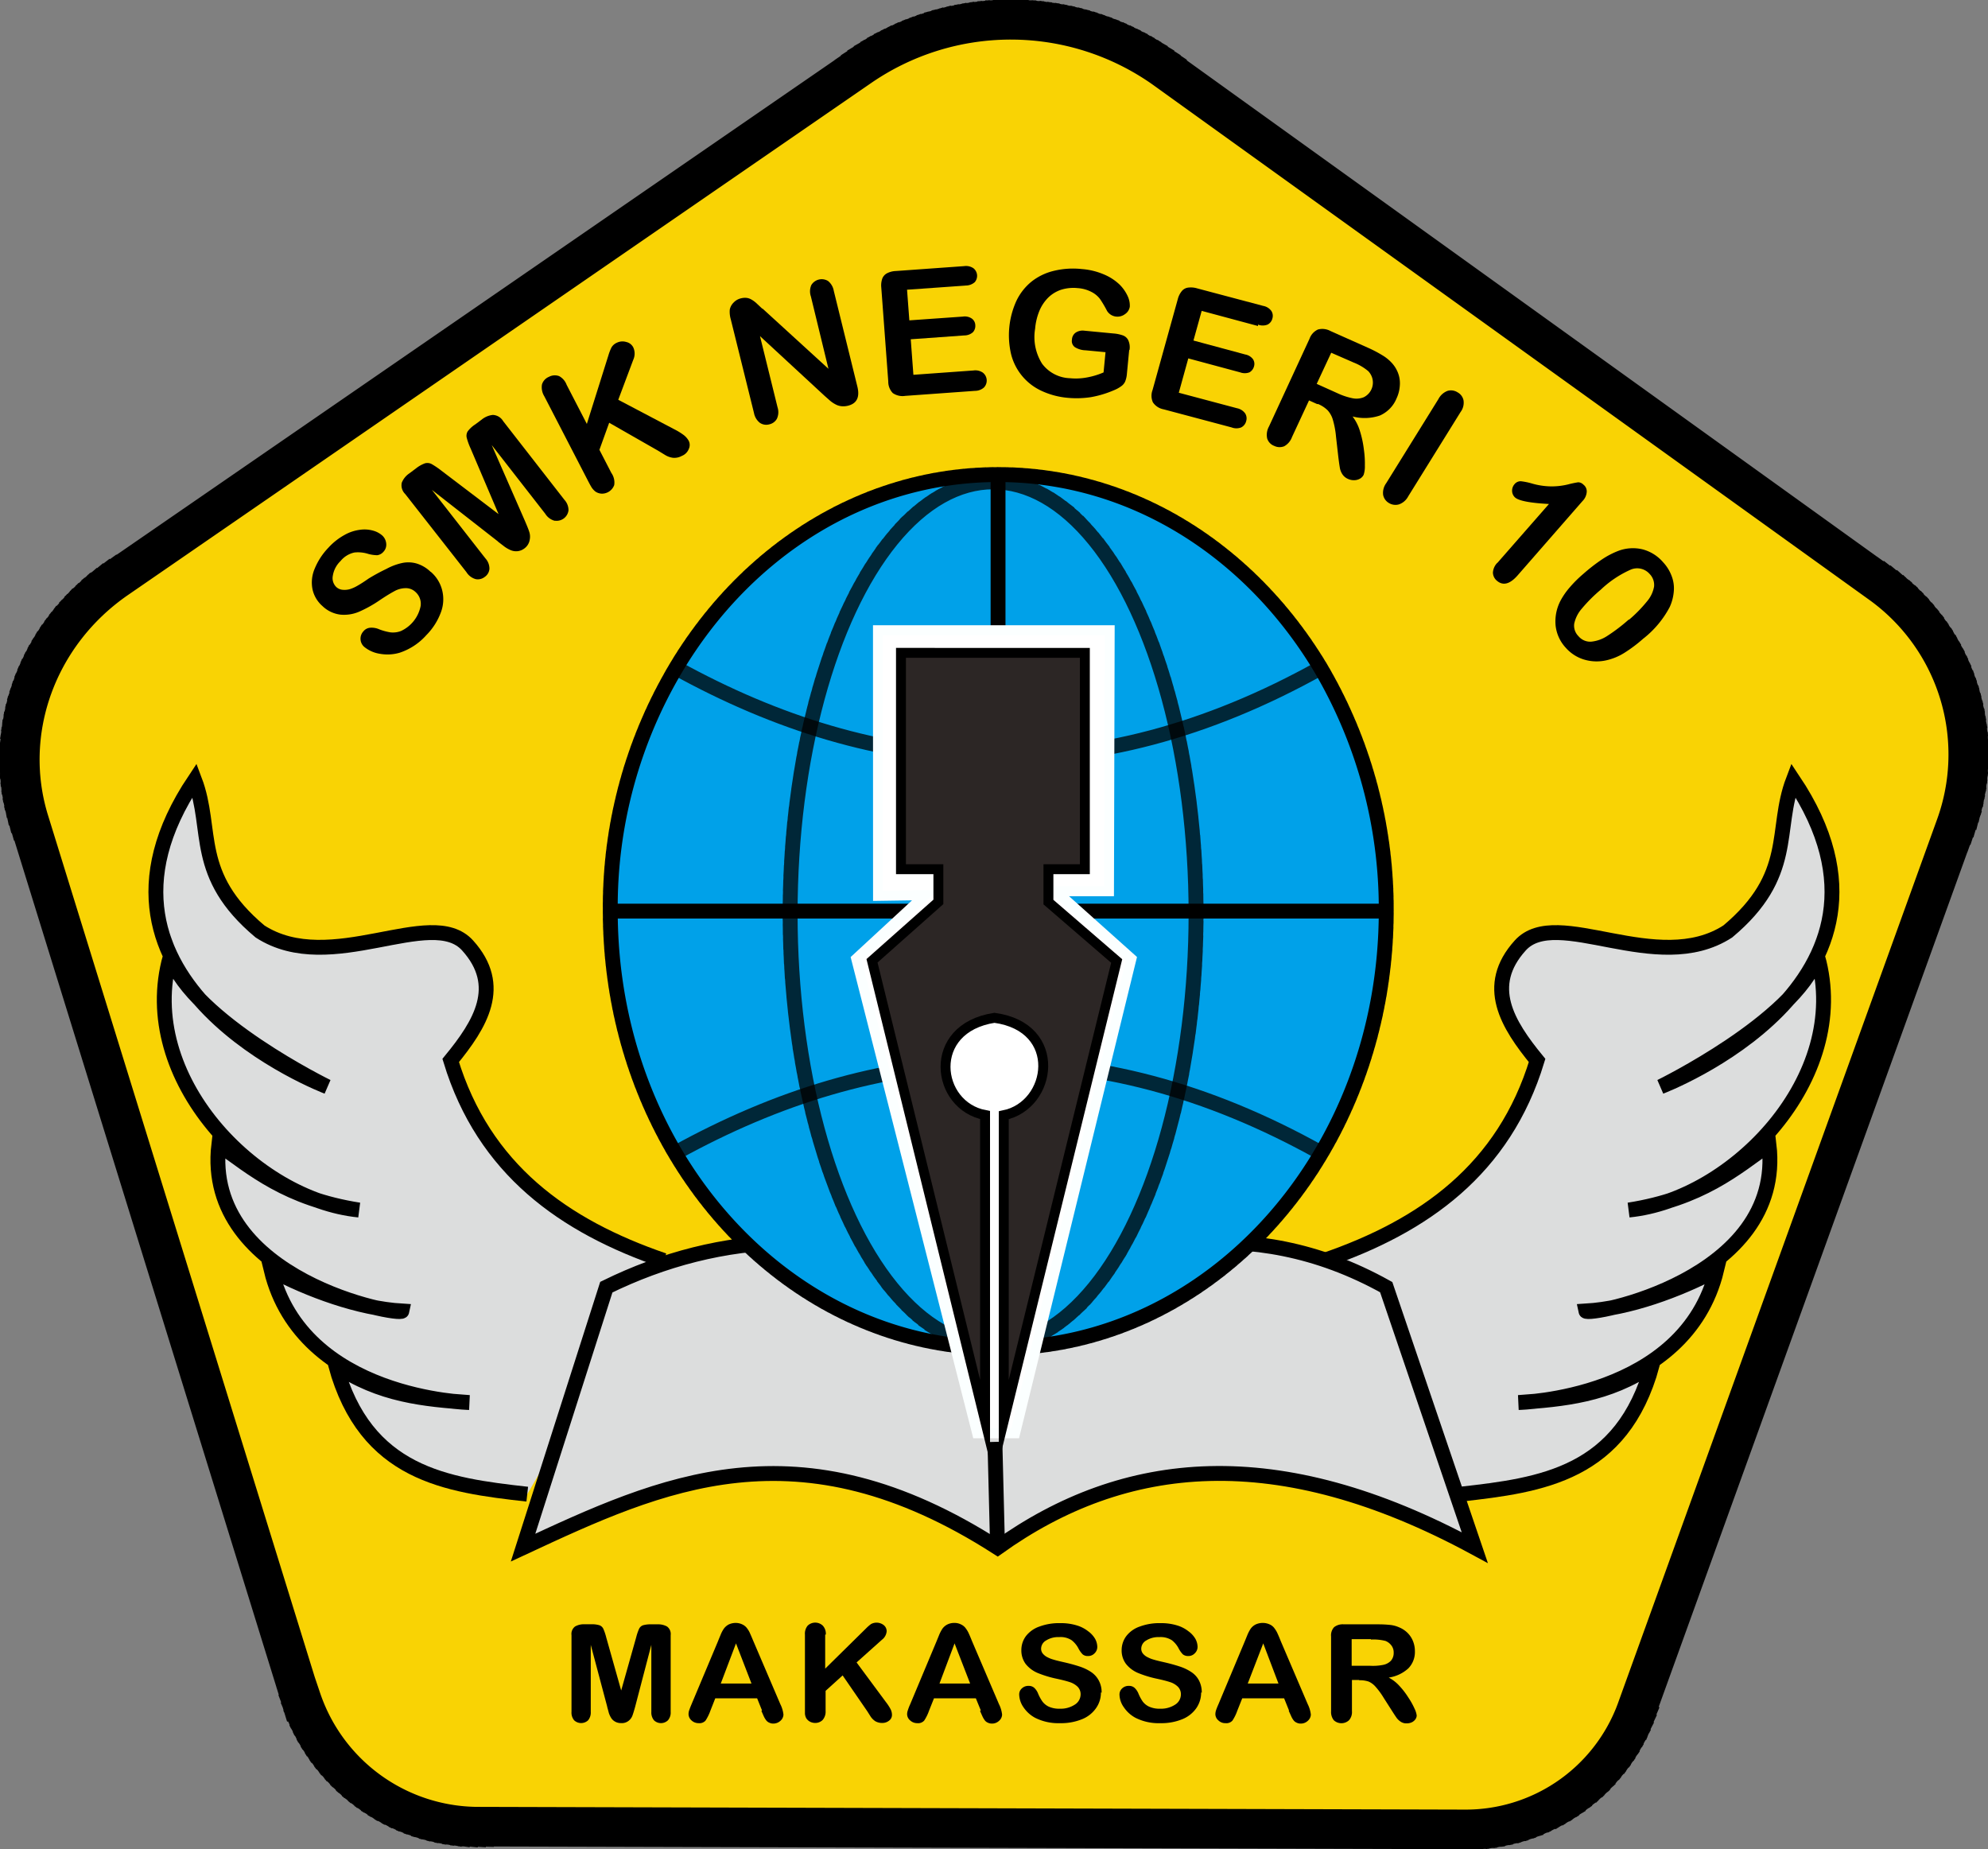 <svg id="svg8" xmlns="http://www.w3.org/2000/svg" viewBox="0 0 284.86 264.94"><rect x="0" y="0" width="284.86" height="264.94" fill="#808080" stroke="none"/><defs><style>.cls-1{fill:#f9d304;stroke-width:5.67px;}.cls-1,.cls-2,.cls-3,.cls-4,.cls-5,.cls-6,.cls-8{stroke:#000;}.cls-1,.cls-3,.cls-6{stroke-linecap:square;stroke-dasharray:0.52 0.52;}.cls-1,.cls-2,.cls-3,.cls-4,.cls-5,.cls-6,.cls-7,.cls-8{stroke-miterlimit:11.34;}.cls-2{fill:#dcdddd;}.cls-2,.cls-3,.cls-4,.cls-5,.cls-6{stroke-width:2.13px;}.cls-3{fill:#00a1e9;}.cls-4,.cls-5,.cls-6{fill:none;}.cls-4,.cls-6{opacity:0.76;isolation:isolate;}.cls-7{fill:#fff;stroke:#fbffff;}.cls-7,.cls-8{stroke-width:1.42px;}.cls-8{fill:#2c2625;}</style></defs><g id="g952"><path id="path833" class="cls-1" d="M43,243.13,4.18,117.71c-4-12.86,1.09-26.92,12.58-34.82L123.08,9.65a38.1,38.1,0,0,1,43.66.12L269.35,83.54a30.13,30.13,0,0,1,10.83,34.93l-45.75,126.7a26.07,26.07,0,0,1-24.59,16.94L68.9,261.72a26.83,26.83,0,0,1-25.84-18.59Z" transform="translate(0.01 0)"/><g id="text880"><path id="path1843" d="M61.73,81.94a5.11,5.11,0,0,1,1.61,2.6,5.32,5.32,0,0,1-.17,3.18A9.13,9.13,0,0,1,61.08,91a8.83,8.83,0,0,1-3.79,2.51,6.12,6.12,0,0,1-2.82.17,4.64,4.64,0,0,1-2.29-1,1.55,1.55,0,0,1-.14-2.2l.07-.08a1.37,1.37,0,0,1,.94-.46,2.74,2.74,0,0,1,1.29.23,7.86,7.86,0,0,0,1.58.43,3.19,3.19,0,0,0,1.5-.18,5,5,0,0,0,2.84-3.58,2.25,2.25,0,0,0-.71-2,2,2,0,0,0-1.47-.57,3.36,3.36,0,0,0-1.61.45c-.54.29-1.23.71-2.06,1.27a17.94,17.94,0,0,1-3,1.67,5.5,5.5,0,0,1-2.66.4,4.48,4.48,0,0,1-2.57-1.24,4.42,4.42,0,0,1-1.41-2.38,5,5,0,0,1,.29-2.91,9.58,9.58,0,0,1,2-3.07,8.93,8.93,0,0,1,2.29-1.81,6,6,0,0,1,2.2-.74,4.55,4.55,0,0,1,1.87.11,3.32,3.32,0,0,1,1.35.71,1.78,1.78,0,0,1,.56,1.14,1.46,1.46,0,0,1-.4,1.19,1.42,1.42,0,0,1-.89.49,5.32,5.32,0,0,1-1.26-.18,4.84,4.84,0,0,0-2-.21,3.51,3.51,0,0,0-2,1.23,3.71,3.71,0,0,0-1.1,2.1,1.77,1.77,0,0,0,.51,1.63,1.55,1.55,0,0,0,1,.39,2.72,2.72,0,0,0,1.06-.14,5.36,5.36,0,0,0,1-.47c.32-.18.84-.5,1.55-1a27.49,27.49,0,0,1,2.56-1.39,8.47,8.47,0,0,1,2.23-.84,4.27,4.27,0,0,1,2.1.07,4.92,4.92,0,0,1,2,1.19Z" transform="translate(0.01 0)"/><path id="path1845" d="M71.29,77.54l-9.41-7.35L69.54,80a2.17,2.17,0,0,1,.58,1.51,1.54,1.54,0,0,1-.66,1.14,1.61,1.61,0,0,1-1.29.33,2.26,2.26,0,0,1-1.34-1l-8.78-11.2a1.74,1.74,0,0,1-.49-1.62,2.92,2.92,0,0,1,1.09-1.34l.91-.68a4.69,4.69,0,0,1,1.3-.75,1.3,1.3,0,0,1,1,.11,11.77,11.77,0,0,1,1.37.93l8.2,6.23-4-9.39a9.46,9.46,0,0,1-.56-1.54,1.21,1.21,0,0,1,.14-.93,4.16,4.16,0,0,1,1.09-1l.91-.68a3,3,0,0,1,1.6-.67,1.79,1.79,0,0,1,1.47.88l8.79,11.29a2.19,2.19,0,0,1,.58,1.5,1.71,1.71,0,0,1-1.89,1.49l-.11,0a2.27,2.27,0,0,1-1.33-1l-7.67-9.84L75.2,74.62c.3.7.52,1.23.63,1.59a2.21,2.21,0,0,1,.06,1.14,1.9,1.9,0,0,1-.71,1.19,2,2,0,0,1-1,.43,2,2,0,0,1-1-.14,4.44,4.44,0,0,1-.9-.51l-.9-.69Z" transform="translate(0.01 0)"/><path id="path1847" d="M81.18,55.13l2.9,5.61,3.1-9.86a7,7,0,0,1,.43-1.1,1.65,1.65,0,0,1,.76-.67A1.84,1.84,0,0,1,89.73,49a1.48,1.48,0,0,1,1,.77,2.13,2.13,0,0,1,0,1.78l-2.15,5.73,8,4.21a9.35,9.35,0,0,1,1.35.82,2.76,2.76,0,0,1,.76.87,1.34,1.34,0,0,1,0,1.14,1.76,1.76,0,0,1-1,1,2.2,2.2,0,0,1-1.28.27,2.85,2.85,0,0,1-1.13-.41l-1-.61-7-4-1.4,3.88,1.71,3.31A2.38,2.38,0,0,1,88,69.5a1.87,1.87,0,0,1-1.77,1.23,1.75,1.75,0,0,1-.91-.29,2.5,2.5,0,0,1-.56-.61c-.16-.26-.37-.65-.63-1.16l-6.15-11.9a2.44,2.44,0,0,1-.33-1.69,1.72,1.72,0,0,1,1-1.09,1.77,1.77,0,0,1,1.46-.1A2.33,2.33,0,0,1,81.18,55.13Z" transform="translate(0.01 0)"/><path id="path1849" d="M109.24,44.2l9.46,8.64-2.52-10.37a2.26,2.26,0,0,1,.06-1.62,1.74,1.74,0,0,1,2.4-.59l0,0a2.3,2.3,0,0,1,.82,1.4l3.38,13.72q.57,2.3-1.38,2.76a2.8,2.8,0,0,1-.91.06,2.23,2.23,0,0,1-.83-.26,4,4,0,0,1-.8-.54l-.77-.68-9.26-8.56,2.52,10.22a2.22,2.22,0,0,1-.1,1.62,1.65,1.65,0,0,1-1.09.8,1.62,1.62,0,0,1-1.35-.22,2.33,2.33,0,0,1-.84-1.4L104.7,45.74a3.83,3.83,0,0,1-.14-1.39,1.94,1.94,0,0,1,.55-1,2.07,2.07,0,0,1,1.07-.61,2.26,2.26,0,0,1,.86-.05,1.89,1.89,0,0,1,.71.28,3.85,3.85,0,0,1,.71.55l.78.73Z" transform="translate(0.01 0)"/><path id="path1851" d="M138.29,40.92l-8.33.59.33,4.39,7.67-.54a1.79,1.79,0,0,1,1.29.29,1.21,1.21,0,0,1,.49.94,1.35,1.35,0,0,1-.33,1,1.85,1.85,0,0,1-1.25.47l-7.67.55.38,5.09,8.62-.62a1.89,1.89,0,0,1,1.33.31,1.44,1.44,0,0,1,.27,2l-.11.13a1.94,1.94,0,0,1-1.28.48l-10,.72a2.45,2.45,0,0,1-1.78-.4,2.33,2.33,0,0,1-.65-1.66l-1-13.45a3,3,0,0,1,.14-1.29,1.45,1.45,0,0,1,.69-.77,3,3,0,0,1,1.27-.32l9.77-.7a1.89,1.89,0,0,1,1.33.3,1.39,1.39,0,0,1,.19,2l0,0a1.94,1.94,0,0,1-1.28.48Z" transform="translate(0.01 0)"/><path id="path1853" d="M161.79,50.16l-.33,3.43a3.69,3.69,0,0,1-.25,1.08,1.67,1.67,0,0,1-.58.68,4.63,4.63,0,0,1-1,.55,14.7,14.7,0,0,1-3.31,1A13.59,13.59,0,0,1,153,57a11.2,11.2,0,0,1-3.77-1,7.89,7.89,0,0,1-4.35-5.21,11.88,11.88,0,0,1,.74-7.66,7.94,7.94,0,0,1,2.15-2.76,8.17,8.17,0,0,1,3.17-1.55,11.62,11.62,0,0,1,4.07-.27,9.89,9.89,0,0,1,3.21.79,7.32,7.32,0,0,1,2.18,1.42,5.67,5.67,0,0,1,1.18,1.68,3.19,3.19,0,0,1,.3,1.49A1.55,1.55,0,0,1,161.2,45a1.79,1.79,0,0,1-1.28.36,1.74,1.74,0,0,1-1.31-.83,16,16,0,0,0-1-1.69,3.52,3.52,0,0,0-1.2-1,5,5,0,0,0-2-.56,5.92,5.92,0,0,0-2.33.22,4.85,4.85,0,0,0-1.85,1.1,5.87,5.87,0,0,0-1.29,1.9,8.67,8.67,0,0,0-.63,2.61,7.15,7.15,0,0,0,1,5,5.19,5.19,0,0,0,4,2.08,8.61,8.61,0,0,0,2.43-.11,10.9,10.9,0,0,0,2.38-.72l.28-2.9-2.86-.27a3.06,3.06,0,0,1-1.53-.45,1.08,1.08,0,0,1-.42-1.08,1.28,1.28,0,0,1,.53-1,1.82,1.82,0,0,1,1.24-.28l4.19.4a5.18,5.18,0,0,1,1.29.26,1.39,1.39,0,0,1,.8.67,2.4,2.4,0,0,1,.2,1.42Z" transform="translate(0.01 0)"/><path id="path1855" d="M180.25,46.71l-8.07-2.17L171,48.79l7.42,2a1.75,1.75,0,0,1,1.12.69,1.22,1.22,0,0,1,.14,1,1.38,1.38,0,0,1-.66.87,1.9,1.9,0,0,1-1.33,0l-7.43-2-1.36,4.92,8.34,2.22a1.9,1.9,0,0,1,1.16.73,1.33,1.33,0,0,1,.15,1.13,1.38,1.38,0,0,1-.71.89,1.9,1.9,0,0,1-1.37,0l-9.73-2.59a2.37,2.37,0,0,1-1.55-1,2.31,2.31,0,0,1-.05-1.77l3.61-13a3,3,0,0,1,.57-1.16,1.4,1.4,0,0,1,.9-.51,3.11,3.11,0,0,1,1.32.11L181,43.83a1.84,1.84,0,0,1,1.16.72,1.29,1.29,0,0,1,.15,1.08,1.32,1.32,0,0,1-.7.88,1.88,1.88,0,0,1-1.36,0Z" transform="translate(0.01 0)"/><path id="path1857" d="M188.74,57.9l-1.18-.53-2.44,5.25A2.44,2.44,0,0,1,184,63.94a1.76,1.76,0,0,1-1.44-.06,1.66,1.66,0,0,1-1-1.07,2.46,2.46,0,0,1,.26-1.7l5.81-12.57a2.3,2.3,0,0,1,1.21-1.33,2.45,2.45,0,0,1,1.8.22l5.49,2.45a17.2,17.2,0,0,1,1.9,1,5.89,5.89,0,0,1,1.28,1,4.51,4.51,0,0,1,1,1.55,4.13,4.13,0,0,1,.26,1.81,5,5,0,0,1-.46,1.82,4.57,4.57,0,0,1-2.41,2.48,6.82,6.82,0,0,1-3.9.13,6.62,6.62,0,0,1,1.07,2.14,14.5,14.5,0,0,1,.55,2.6,13.72,13.72,0,0,1,.14,2.31,3.81,3.81,0,0,1-.17,1.3,1.29,1.29,0,0,1-.51.55,1.72,1.72,0,0,1-.8.23,2,2,0,0,1-.93-.18,1.83,1.83,0,0,1-.83-.7,2.5,2.5,0,0,1-.36-1c-.06-.35-.13-.86-.21-1.52l-.32-2.81a12.54,12.54,0,0,0-.45-2.43,3.41,3.41,0,0,0-.76-1.38,4.33,4.33,0,0,0-1.38-.9Zm5.12-6-3.12-1.36L188.66,55l3,1.35a9.44,9.44,0,0,0,2.14.71,2.79,2.79,0,0,0,1.59-.14,2.34,2.34,0,0,0,1.08-3.14,2.49,2.49,0,0,0-.42-.6,7.51,7.51,0,0,0-2.21-1.28Z" transform="translate(0.01 0)"/><path id="path1859" d="M198.6,69.26l7.5-12.08A2.45,2.45,0,0,1,207.42,56a1.74,1.74,0,0,1,1.42.21,1.68,1.68,0,0,1,.86,1.16,2.23,2.23,0,0,1-.43,1.67l-7.5,12.08a2.39,2.39,0,0,1-1.33,1.15,1.8,1.8,0,0,1-1.45-.21,1.72,1.72,0,0,1-.81-1.15,2.34,2.34,0,0,1,.44-1.68Z" transform="translate(0.01 0)"/><path id="path1861" d="M214.54,80.66l7.4-8.45c-2.67-.14-4.28-.45-4.83-.91a1.29,1.29,0,0,1-.45-.91,1.41,1.41,0,0,1,.33-1,1.14,1.14,0,0,1,.92-.44,9.3,9.3,0,0,1,1.57.32,10.28,10.28,0,0,0,2.81.42,10,10,0,0,0,2.37-.28,14.19,14.19,0,0,1,1.47-.31,1.09,1.09,0,0,1,.75.34,1.21,1.21,0,0,1,.47,1.06,2.08,2.08,0,0,1-.61,1.3l-9.3,10.65c-1.09,1.24-2.07,1.5-2.93.78a1.57,1.57,0,0,1-.6-1.17,2.16,2.16,0,0,1,.63-1.42Z" transform="translate(0.01 0)"/><path id="path1863" d="M235.51,91.45a20.52,20.52,0,0,1-2.8,2.11,8.25,8.25,0,0,1-2.61,1.06,6.27,6.27,0,0,1-3.16-.13,5.67,5.67,0,0,1-2.59-1.68,5.56,5.56,0,0,1-1.46-3.2,6.4,6.4,0,0,1,.73-3.59,10.45,10.45,0,0,1,1.33-1.9,17.22,17.22,0,0,1,1.92-1.9,25.4,25.4,0,0,1,2.67-2.07,11.77,11.77,0,0,1,2.36-1.23,5.92,5.92,0,0,1,3.46-.21,5.84,5.84,0,0,1,2.94,1.85,5.91,5.91,0,0,1,1.23,2,4.87,4.87,0,0,1,.3,2.14,6.68,6.68,0,0,1-.59,2.28,14.15,14.15,0,0,1-3.73,4.48Zm-2.08-2.67A19.66,19.66,0,0,0,236,86.15a4.46,4.46,0,0,0,1-2.1,2.25,2.25,0,0,0-.63-1.81,2.37,2.37,0,0,0-2.77-.6,15.13,15.13,0,0,0-4.25,2.86,21.52,21.52,0,0,0-2.7,2.7,4.77,4.77,0,0,0-1.09,2.16,2.11,2.11,0,0,0,.6,1.78,2.2,2.2,0,0,0,1.79.8,5.09,5.09,0,0,0,2.32-.81,25.16,25.16,0,0,0,3.09-2.35Z" transform="translate(0.01 0)"/></g><path id="path891" d="M87,244.54l-2.36-8.87v9.61a1.75,1.75,0,0,1-.38,1.2,1.46,1.46,0,0,1-2,0,1.71,1.71,0,0,1-.38-1.21v-11a1.33,1.33,0,0,1,.51-1.23,2.54,2.54,0,0,1,1.35-.32h.93a3.79,3.79,0,0,1,1.21.14,1,1,0,0,1,.56.51,7.5,7.5,0,0,1,.41,1.21L89,242.21l2.15-7.62a7.5,7.5,0,0,1,.41-1.21,1,1,0,0,1,.55-.51,3.88,3.88,0,0,1,1.22-.14h.89a2.58,2.58,0,0,1,1.36.32,1.33,1.33,0,0,1,.51,1.23v11a1.68,1.68,0,0,1-.39,1.2,1.44,1.44,0,0,1-2,0,1.75,1.75,0,0,1-.38-1.2v-9.61L91,244.54c-.16.58-.29,1-.39,1.27a1.69,1.69,0,0,1-.53.73,1.55,1.55,0,0,1-1.09.34,1.69,1.69,0,0,1-.88-.22,1.53,1.53,0,0,1-.56-.54,3.2,3.2,0,0,1-.33-.73c-.07-.28-.15-.56-.23-.85Z" transform="translate(0.01 0)"/><path id="path893" d="M109.18,245.07l-.7-1.74h-6l-.7,1.78a6.7,6.7,0,0,1-.7,1.42,1.18,1.18,0,0,1-1,.36,1.48,1.48,0,0,1-1-.39,1.23,1.23,0,0,1-.43-.89,1.65,1.65,0,0,1,.1-.58c.07-.21.18-.49.33-.85l3.78-9c.1-.26.23-.57.38-.93a4.39,4.39,0,0,1,.48-.91,2.07,2.07,0,0,1,.67-.58,2.29,2.29,0,0,1,1-.23,2.16,2.16,0,0,1,1,.23,1.76,1.76,0,0,1,.67.57,3.17,3.17,0,0,1,.43.76c.12.26.27.62.46,1.07l3.85,9a4.41,4.41,0,0,1,.45,1.5,1.23,1.23,0,0,1-.43.89,1.49,1.49,0,0,1-1,.4,1.25,1.25,0,0,1-.6-.13,1.07,1.07,0,0,1-.42-.31,3.11,3.11,0,0,1-.38-.63l-.33-.75Zm-5.91-3.86h4.4l-2.22-5.75Z" transform="translate(0.01 0)"/><path id="path895" d="M118.23,234.2v4.88l5.86-5.77a6,6,0,0,1,.71-.62,1.67,1.67,0,0,1,1.83.16,1.12,1.12,0,0,1,.41.87,1.69,1.69,0,0,1-.68,1.22l-3.63,3.25,4.19,5.66a7.2,7.2,0,0,1,.66,1,1.83,1.83,0,0,1,.22.86,1,1,0,0,1-.39.8,1.53,1.53,0,0,1-1,.35,1.93,1.93,0,0,1-1-.25,2.38,2.38,0,0,1-.67-.67l-.48-.76-3.53-5.13-2.44,2.21v2.88a1.82,1.82,0,0,1-.43,1.3,1.5,1.5,0,0,1-1.08.42,1.6,1.6,0,0,1-.74-.19,1.42,1.42,0,0,1-.54-.52,1.64,1.64,0,0,1-.17-.61V234.2a1.8,1.8,0,0,1,.39-1.28,1.57,1.57,0,0,1,2.17,0,1.71,1.71,0,0,1,.43,1.28Z" transform="translate(0.01 0)"/><path id="path897" d="M140.53,245.07l-.71-1.74h-6l-.71,1.78a6.25,6.25,0,0,1-.7,1.42,1.18,1.18,0,0,1-1,.36,1.48,1.48,0,0,1-1-.39,1.18,1.18,0,0,1-.44-.89,1.66,1.66,0,0,1,.11-.58,6.78,6.78,0,0,1,.33-.85l3.77-9,.38-.93a5.27,5.27,0,0,1,.48-.91,2,2,0,0,1,.68-.58,2.16,2.16,0,0,1,1-.23,2,2,0,0,1,1,.23,1.68,1.68,0,0,1,.67.57,3.59,3.59,0,0,1,.44.76c.12.26.27.62.45,1.07l3.85,9a4.41,4.41,0,0,1,.45,1.5,1.23,1.23,0,0,1-.43.89,1.44,1.44,0,0,1-1,.4,1.29,1.29,0,0,1-.61-.13,1.07,1.07,0,0,1-.42-.31,3.35,3.35,0,0,1-.37-.63q-.19-.42-.33-.75Zm-5.92-3.86H139l-2.23-5.75Z" transform="translate(0.01 0)"/><path id="path899" d="M157.74,242.47a3.83,3.83,0,0,1-.7,2.27,4.44,4.44,0,0,1-2,1.58,7.89,7.89,0,0,1-3.15.57,7.37,7.37,0,0,1-3.6-.78,4.69,4.69,0,0,1-1.64-1.49,3.35,3.35,0,0,1-.62-1.83,1.14,1.14,0,0,1,.37-.87,1.33,1.33,0,0,1,1-.37,1.14,1.14,0,0,1,.79.28,2.29,2.29,0,0,1,.56.85,6,6,0,0,0,.61,1.11,2.45,2.45,0,0,0,.92.74,3.64,3.64,0,0,0,1.56.29,3.71,3.71,0,0,0,2.15-.58,1.74,1.74,0,0,0,.84-1.46,1.51,1.51,0,0,0-.45-1.13,2.92,2.92,0,0,0-1.16-.66q-.71-.23-1.89-.48a15.54,15.54,0,0,1-2.67-.82,4.38,4.38,0,0,1-1.7-1.28,3.25,3.25,0,0,1-.62-2,3.35,3.35,0,0,1,.66-2,4.17,4.17,0,0,1,1.92-1.36,8.08,8.08,0,0,1,3-.49,7.76,7.76,0,0,1,2.35.32,4.89,4.89,0,0,1,1.65.85,3.51,3.51,0,0,1,1,1.1,2.47,2.47,0,0,1,.3,1.13,1.25,1.25,0,0,1-.38.91,1.23,1.23,0,0,1-.93.4,1.13,1.13,0,0,1-.79-.24,3.69,3.69,0,0,1-.57-.79,3.62,3.62,0,0,0-1-1.23,2.89,2.89,0,0,0-1.81-.45,3.24,3.24,0,0,0-1.87.49,1.37,1.37,0,0,0-.7,1.15,1.1,1.1,0,0,0,.24.72,2,2,0,0,0,.66.52,4.28,4.28,0,0,0,.86.34c.28.09.76.21,1.42.36.84.19,1.59.39,2.26.61a6.77,6.77,0,0,1,1.72.81,3.36,3.36,0,0,1,1.1,1.21,3.5,3.5,0,0,1,.41,1.77Z" transform="translate(0.01 0)"/><path id="path901" d="M172.1,242.47a3.92,3.92,0,0,1-.69,2.27,4.49,4.49,0,0,1-2,1.58,7.88,7.88,0,0,1-3.14.57,7.34,7.34,0,0,1-3.6-.78,4.69,4.69,0,0,1-1.64-1.49,3.26,3.26,0,0,1-.63-1.83,1.19,1.19,0,0,1,.37-.87,1.33,1.33,0,0,1,1-.37,1.14,1.14,0,0,1,.79.28,2.32,2.32,0,0,1,.57.85,6,6,0,0,0,.6,1.11,2.41,2.41,0,0,0,.93.74,3.61,3.61,0,0,0,1.56.29,3.71,3.71,0,0,0,2.15-.58,1.73,1.73,0,0,0,.83-1.46,1.51,1.51,0,0,0-.45-1.13,2.81,2.81,0,0,0-1.16-.66q-.71-.23-1.89-.48a15.44,15.44,0,0,1-2.66-.82,4.38,4.38,0,0,1-1.7-1.28,3.2,3.2,0,0,1-.63-2,3.36,3.36,0,0,1,.67-2,4.12,4.12,0,0,1,1.92-1.36,8.08,8.08,0,0,1,3-.49,7.73,7.73,0,0,1,2.34.32,4.89,4.89,0,0,1,1.65.85,3.51,3.51,0,0,1,1,1.1,2.47,2.47,0,0,1,.3,1.13,1.26,1.26,0,0,1-.39.91,1.23,1.23,0,0,1-.93.4,1.19,1.19,0,0,1-.79-.24,3.69,3.69,0,0,1-.57-.79,3.62,3.62,0,0,0-1-1.23,3,3,0,0,0-1.81-.45,3.28,3.28,0,0,0-1.88.49,1.37,1.37,0,0,0-.7,1.15,1.1,1.1,0,0,0,.24.72,1.9,1.9,0,0,0,.67.52,4.19,4.19,0,0,0,.85.34c.29.09.76.21,1.43.36.83.19,1.58.39,2.25.61a6.77,6.77,0,0,1,1.72.81,3.23,3.23,0,0,1,1.11,1.21,3.65,3.65,0,0,1,.4,1.77Z" transform="translate(0.01 0)"/><path id="path903" d="M184.69,245.07l-.7-1.74h-6l-.71,1.78a6.25,6.25,0,0,1-.7,1.42,1.18,1.18,0,0,1-1,.36,1.39,1.39,0,0,1-1-.39,1.18,1.18,0,0,1-.44-.89,1.91,1.91,0,0,1,.1-.58c.07-.21.18-.49.34-.85l3.77-9,.38-.93a5.27,5.27,0,0,1,.48-.91,2,2,0,0,1,.68-.58,2.42,2.42,0,0,1,2.07,0,1.68,1.68,0,0,1,.67.57,3.59,3.59,0,0,1,.44.76c.12.26.27.62.45,1.07l3.85,9a4.41,4.41,0,0,1,.45,1.5,1.23,1.23,0,0,1-.43.89,1.44,1.44,0,0,1-1,.4,1.25,1.25,0,0,1-.6-.13,1.07,1.07,0,0,1-.42-.31,2.82,2.82,0,0,1-.37-.63l-.34-.75Zm-5.91-3.86h4.4L181,235.46Z" transform="translate(0.01 0)"/><path id="path905" d="M194.71,240.7h-1v4.47a1.76,1.76,0,0,1-.42,1.3,1.6,1.6,0,0,1-2.18,0,1.89,1.89,0,0,1-.39-1.28V234.46a1.72,1.72,0,0,1,.43-1.32,2,2,0,0,1,1.4-.41h4.86a16.5,16.5,0,0,1,1.72.08,4.16,4.16,0,0,1,1.29.33,3.74,3.74,0,0,1,1.22.78,3.49,3.49,0,0,1,.81,1.2,3.77,3.77,0,0,1,.28,1.44,3.36,3.36,0,0,1-.94,2.48,5.32,5.32,0,0,1-2.81,1.32,5.46,5.46,0,0,1,1.52,1.18,10.8,10.8,0,0,1,1.28,1.66,10.28,10.28,0,0,1,.89,1.59,3.16,3.16,0,0,1,.32,1,1,1,0,0,1-.19.55,1.36,1.36,0,0,1-.5.42,1.78,1.78,0,0,1-.75.16,1.46,1.46,0,0,1-.84-.23,2.29,2.29,0,0,1-.6-.56c-.16-.23-.38-.56-.66-1l-1.2-1.88a10.37,10.37,0,0,0-1.15-1.57,2.84,2.84,0,0,0-1-.75,4,4,0,0,0-1.32-.19Zm1.71-5.85h-2.75v3.82h2.67a7.57,7.57,0,0,0,1.84-.13,2.09,2.09,0,0,0,1.12-.6,1.69,1.69,0,0,0,.39-1.16,1.63,1.63,0,0,0-.31-1,2,2,0,0,0-.86-.67,6.87,6.87,0,0,0-2.07-.2Z" transform="translate(0.01 0)"/><g id="g1839"><g id="g1825"><g id="g1801"><path id="path1651" class="cls-2" d="M189.7,180.6c14.35-4.92,25.8-13.07,30.54-28.66-4.25-5.19-7.66-10.68-2.41-16.48s19.58,4.56,29.73-2c9.69-8.12,6.65-14.52,9.38-21.69,19.61,29.31-19,43.93-19,43.93s19.11-9.34,22.5-18.62c4.89,17.4-12.29,34.84-27.06,36.29,10.37-1.63,15.32-6,20.09-9.37,2.29,19.46-26.09,24.65-26.25,23.84,6.17-.37,13.3-3,18.75-5.89-4.48,18.52-28.39,19-28.39,19,6.38-.47,12.77-1,19.15-5.35-4.31,15.61-15.81,17.18-27.45,18.48" transform="translate(0.01 0)"/><path id="path1651-0" class="cls-2" d="M95.11,180.6c-14.35-4.92-25.79-13.07-30.54-28.66,4.26-5.19,7.66-10.68,2.42-16.48s-19.58,4.56-29.74-2c-9.69-8.12-6.65-14.52-9.37-21.69-19.61,29.31,19,43.93,19,43.93s-19.12-9.34-22.5-18.62c-4.9,17.4,12.28,34.84,27.05,36.29-10.36-1.63-15.31-6-20.09-9.37-2.28,19.46,26.09,24.65,26.25,23.84-6.16-.37-13.3-3-18.75-5.89,4.48,18.52,28.39,19,28.39,19-6.38-.47-12.76-1-19.15-5.35,4.31,15.61,15.81,17.18,27.46,18.48" transform="translate(0.01 0)"/><path id="path1575" class="cls-2" d="M74.94,221.74l11.93-37.32c16.34-8,34.68-9.16,56.06,0,17.89-5.71,35.82-11.08,55.69,0l12.69,37.32c-28.26-15.3-50.21-13-68.38,0C114.31,203.35,94.71,212.54,74.94,221.74Z" transform="translate(0.01 0)"/></g><g id="g1796"><path id="path1719" class="cls-3" d="M87.44,130.54c0,34.58,24.89,62.6,55.59,62.6s55.59-28,55.59-62.6M96.85,95.7a66.91,66.91,0,0,0-9.41,34.84H198.62a68,68,0,0,0-9.4-34.84C179.22,79,162.28,68,143,68s-36.2,11-46.18,27.74" transform="translate(0.01 0)"/><path id="path1724" class="cls-4" d="M96.85,95.7c28.86,15.94,59.58,18.32,92.37,0" transform="translate(0.01 0)"/><path id="path1724-4" class="cls-4" d="M96.85,165.15c28.86-15.94,59.58-18.32,92.37,0" transform="translate(0.01 0)"/><path id="path1759" class="cls-5" d="M143,68V193.15" transform="translate(0.01 0)"/><ellipse id="path1789" class="cls-6" cx="142.3" cy="130.92" rx="29.08" ry="61.88"/></g></g><path id="path1579" class="cls-5" d="M142.93,221.74l-.38-15.15" transform="translate(0.01 0)"/></g><path id="path1964" class="cls-7" d="M125.79,90.29H159l-.1,37.41h-7.58l10.8,9.66-16.67,68H140l-17.33-68,9.85-9.1-6.72.1Z" transform="translate(0.01 0)"/><path id="path1986" class="cls-8" d="M143.82,159.79v43.8L160,137.69l-9.78-8.44v-4.71h5.22v-31H129.09v31h5.36v4.68l-9.51,8.44,16.2,65.9v-43.8c-7.07-1.32-8.48-12.42,1.34-13.93C152.4,147.18,150.77,158.38,143.82,159.79Z" transform="translate(0.01 0)"/></g></svg>
